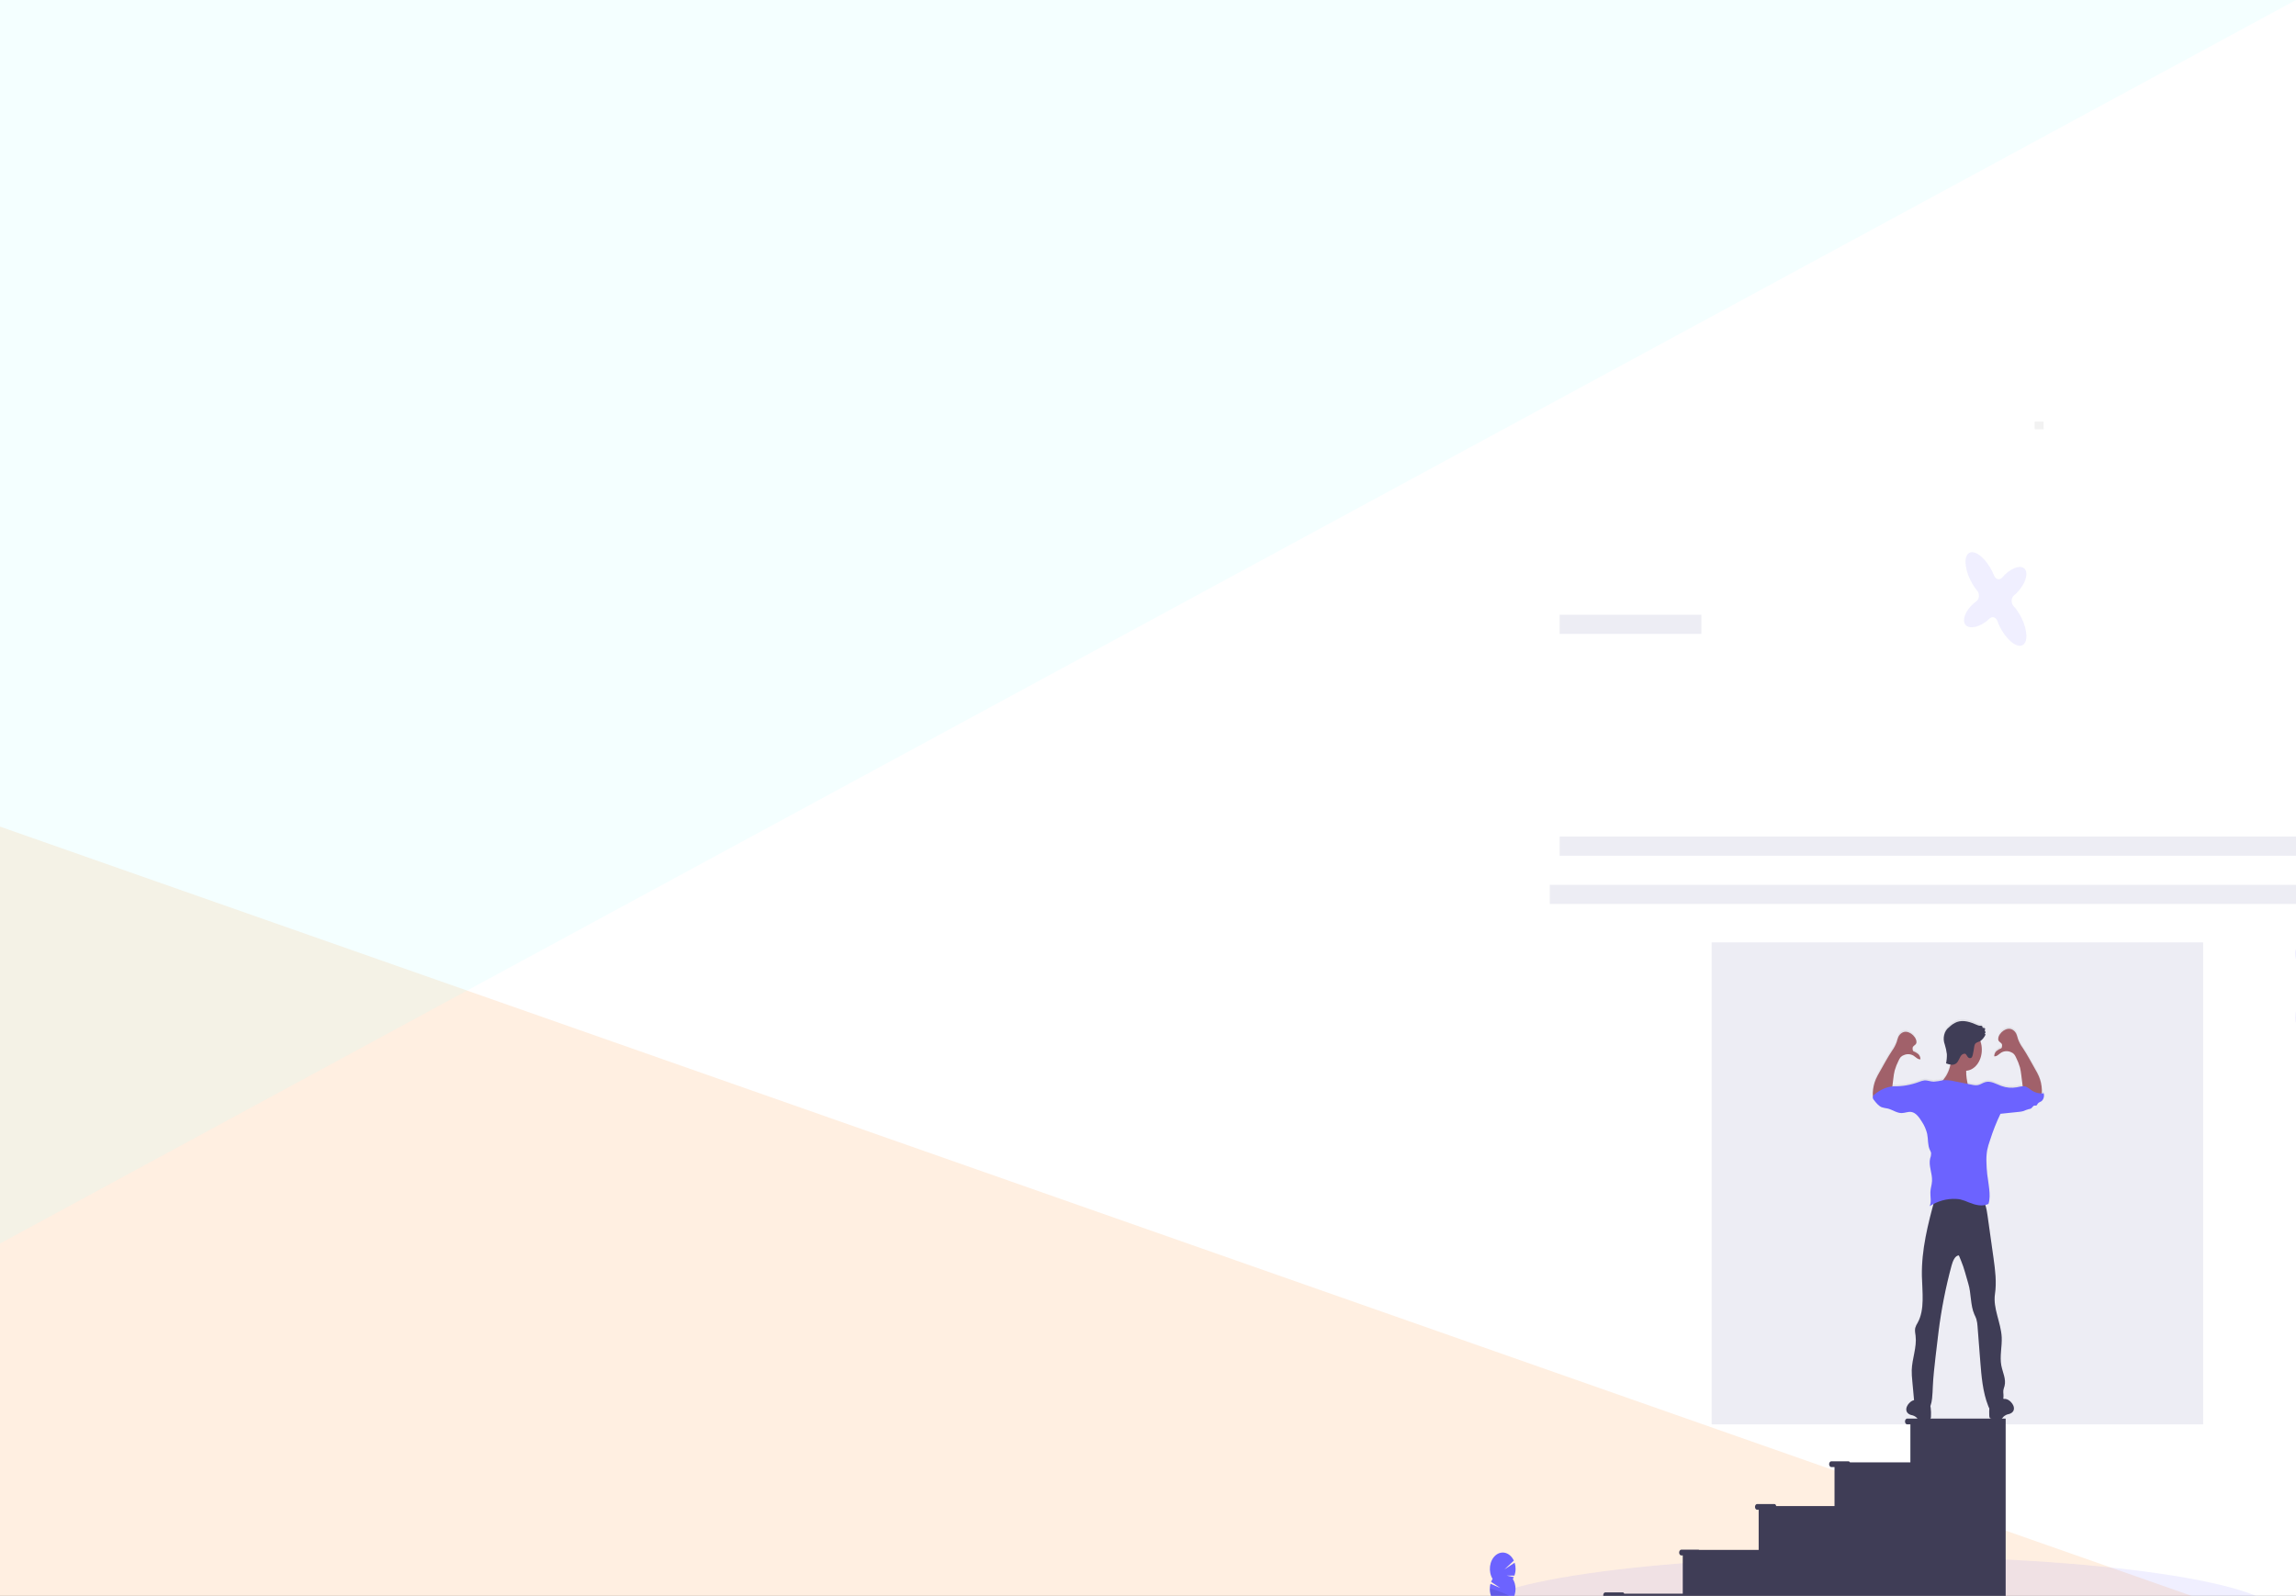 <svg width="1440" height="1001" viewBox="0 0 1440 1001" fill="none" xmlns="http://www.w3.org/2000/svg">
<rect x="0" y="0" width="1440" height="1001" fill="#333333" stroke="none"/>
<g clip-path="url(#clip0)">
<rect width="1440" height="1001" fill="white"/>
<path d="M0 518.5L1440 1024H0V518.5Z" fill="#FF9642" fill-opacity="0.16"/>
<path d="M0 0H1440L0 780V0Z" fill="#B9FFFC" fill-opacity="0.16"/>
<path opacity="0.1" d="M1174.93 1050.56C1315.41 1050.56 1429.29 1033.91 1429.29 1013.37C1429.29 992.835 1315.41 976.184 1174.93 976.184C1034.44 976.184 920.562 992.835 920.562 1013.37C920.562 1033.91 1034.44 1050.56 1174.93 1050.56Z" fill="#6C63FF"/>
<path d="M1281.71 269.232V264.433H1276.04V269.232H1281.71Z" fill="url(#paint0_linear)"/>
<path d="M1067.06 385.59H978.177V397.587H1067.06V385.59Z" fill="#EDEDF4"/>
<path d="M1471.27 555H972V566.997H1471.27V555Z" fill="#EDEDF4"/>
<path d="M1477.45 524.753H978.177V536.75H1477.45V524.753Z" fill="#EDEDF4"/>
<path d="M1381.78 591.12H1073.52V893.442H1381.78V591.12Z" fill="#EDEDF4"/>
<path d="M1281.74 684.78C1281.34 684.78 1280.95 684.852 1280.54 684.864C1280.67 684.166 1280.72 683.445 1280.67 682.728C1280.56 679.703 1279.91 676.748 1278.78 674.079C1278.09 672.505 1277.3 670.998 1276.44 669.568C1273.86 665.057 1271.48 660.45 1268.65 656.191C1267.43 654.536 1266.42 652.645 1265.66 650.589C1265.37 649.478 1265.03 648.392 1264.63 647.338C1264.09 646.259 1263.32 645.392 1262.41 644.832C1261.5 644.271 1260.49 644.038 1259.48 644.158C1257.46 644.461 1255.6 645.71 1254.26 647.661C1253.47 648.741 1252.82 650.409 1253.48 651.632C1254.14 652.856 1255.58 653.012 1255.66 654.356C1255.66 655.075 1255.66 656.251 1255.08 656.479C1254.06 656.823 1253.08 657.365 1252.19 658.087C1251.75 658.458 1251.38 658.955 1251.12 659.538C1250.85 660.121 1250.7 660.774 1250.67 661.446C1252.3 661.758 1253.68 660.018 1255.16 659.046C1257.04 658.027 1259.16 657.929 1261.1 658.771C1261.84 659.022 1262.54 659.467 1263.14 660.078C1263.67 660.739 1264.12 661.5 1264.46 662.334C1266.29 665.674 1267.41 669.546 1267.74 673.587L1268.57 680.329C1267.34 680.453 1266.11 680.662 1264.9 680.953C1261.63 681.564 1258.3 681.277 1255.13 680.113C1251.82 678.913 1248.51 676.73 1245.1 677.714C1243.5 678.157 1242.04 679.285 1240.43 679.609C1239.16 679.764 1237.89 679.679 1236.65 679.357L1234.05 678.829C1233.96 678.553 1233.89 678.265 1233.83 677.978C1233.29 675.571 1233.04 673.076 1233.09 670.575C1234.79 670.46 1236.43 669.82 1237.89 668.71C1239.34 667.601 1240.56 666.057 1241.44 664.212C1242.32 662.367 1242.82 660.278 1242.92 658.127C1243.01 655.976 1242.69 653.829 1241.98 651.872C1243.38 650.875 1244.54 649.411 1245.34 647.637L1244.67 647.481L1245.3 646.282C1245.15 646.168 1245.03 646.013 1244.93 645.828C1244.84 645.643 1244.79 645.434 1244.77 645.217C1244.75 644.999 1244.77 644.78 1244.83 644.576C1244.9 644.371 1244.99 644.187 1245.12 644.038C1244.57 643.676 1243.95 643.502 1243.33 643.534C1243.53 643.067 1243.21 642.491 1242.82 642.335C1242.42 642.231 1242 642.198 1241.59 642.239C1240.99 642.18 1240.39 642.006 1239.83 641.723C1235.79 639.959 1231.42 638.412 1227.3 639.887C1225.49 640.605 1223.8 641.735 1222.3 643.223C1220.84 644.26 1219.76 645.966 1219.26 647.99C1218.76 650.013 1218.9 652.201 1219.63 654.104C1220.26 656.069 1220.71 658.118 1220.97 660.21C1221.03 662.164 1220.85 664.117 1220.45 666.005C1221.35 666.352 1222.27 666.613 1223.2 666.784C1222.67 669.361 1221.74 671.776 1220.47 673.887C1219.88 674.82 1219.25 675.706 1218.58 676.538H1218.46C1216.59 676.983 1214.69 677.279 1212.79 677.426C1210.78 677.426 1208.82 676.466 1206.82 676.646C1205.64 676.815 1204.48 677.149 1203.35 677.642C1198.16 679.572 1192.77 680.486 1187.36 680.353L1186.71 680.437L1187.31 675.542C1187.64 671.501 1188.76 667.63 1190.59 664.289C1190.93 663.455 1191.38 662.694 1191.91 662.034C1192.51 661.423 1193.21 660.977 1193.96 660.726C1195.9 659.884 1198.01 659.982 1199.89 661.002C1201.37 661.926 1202.73 663.665 1204.39 663.401C1204.36 662.729 1204.2 662.077 1203.94 661.494C1203.67 660.911 1203.3 660.414 1202.86 660.042C1201.97 659.32 1200.99 658.778 1199.97 658.435C1199.42 658.207 1199.34 657.031 1199.39 656.311C1199.47 654.967 1200.98 654.68 1201.57 653.576C1202.17 652.472 1201.57 650.697 1200.79 649.605C1199.45 647.659 1197.59 646.414 1195.57 646.114C1194.56 645.993 1193.55 646.226 1192.64 646.787C1191.74 647.348 1190.97 648.215 1190.42 649.293C1190.02 650.346 1189.68 651.432 1189.39 652.544C1188.63 654.601 1187.62 656.492 1186.4 658.147C1183.56 662.406 1181.19 667.012 1178.61 671.523C1177.75 672.954 1176.97 674.457 1176.27 676.022C1175.15 678.698 1174.5 681.656 1174.38 684.684C1174.33 685.404 1174.38 686.129 1174.51 686.831C1174.45 687 1174.41 687.184 1174.41 687.371C1174.44 687.699 1174.52 688.016 1174.64 688.305C1174.77 688.593 1174.94 688.847 1175.14 689.051C1176.59 690.898 1178.11 692.806 1180.06 693.597C1181.27 693.961 1182.5 694.23 1183.74 694.401C1186.73 695.085 1189.48 697.281 1192.51 697.269C1194.6 697.269 1196.67 696.213 1198.73 696.585C1201.56 697.077 1203.61 700.004 1205.35 702.847C1206.82 705.066 1207.93 707.641 1208.61 710.417C1209.28 713.764 1208.86 717.531 1210.27 720.482C1210.63 721.085 1210.9 721.758 1211.09 722.474C1211.12 723.606 1210.92 724.729 1210.51 725.737C1209.32 730.38 1211.93 735.335 1211.65 740.133C1211.52 742.473 1210.71 744.68 1210.62 747.02C1210.48 750.031 1211.45 753.402 1210.12 755.909C1210.93 755.381 1211.74 754.914 1212.57 754.494C1208.6 769.262 1205.01 784.486 1205.28 800.01C1205.49 810.075 1207.17 821.16 1202.61 829.426C1201.97 830.412 1201.45 831.526 1201.09 832.725C1200.73 834.345 1201.09 836.06 1201.33 837.716C1202.17 844.914 1199.11 852.004 1198.9 859.31C1198.87 861.562 1198.99 863.812 1199.24 866.041L1200.35 878.205C1199.23 878.516 1198.18 879.176 1197.31 880.125C1196.14 881.325 1195.11 883.292 1195.65 885.092C1196.1 886.543 1197.4 887.239 1198.6 887.599C1199.84 887.774 1201.01 888.34 1202.03 889.243C1202.35 889.698 1202.7 890.131 1203.06 890.538C1203.76 891.019 1204.56 891.208 1205.35 891.078C1206.79 891.006 1208.18 890.85 1209.66 890.598C1209.96 890.582 1210.26 890.462 1210.52 890.25C1210.69 890.008 1210.82 889.723 1210.91 889.414C1210.99 889.104 1211.02 888.777 1211 888.451C1211.11 886.625 1211.05 884.789 1210.82 882.98C1210.76 882.632 1210.69 882.296 1210.61 881.949C1211.11 880.407 1211.46 878.796 1211.66 877.15C1211.96 874.75 1212 872.243 1212.13 869.784C1212.41 863.521 1213.07 857.307 1213.83 851.092L1214.77 843.103C1215.07 840.475 1215.37 837.848 1215.72 835.221C1217.47 820.99 1220.2 806.981 1223.87 793.352C1224.67 790.436 1226.05 787.017 1228.48 786.933L1229.92 790.532C1231.81 795.043 1232.97 800.046 1234.4 804.785C1236.3 811.011 1235.65 818.281 1238.19 824.136C1238.6 825.107 1239.13 826.031 1239.44 827.051C1239.89 828.62 1240.15 830.266 1240.22 831.934L1241.89 853.528C1242.65 863.233 1243.46 873.203 1246.9 881.924C1247.11 882.487 1247.36 883.025 1247.65 883.532C1247.55 884.984 1247.53 886.444 1247.6 887.899C1247.55 888.156 1247.55 888.425 1247.59 888.686C1247.63 888.946 1247.72 889.189 1247.85 889.398C1247.98 889.606 1248.15 889.773 1248.34 889.885C1248.53 889.998 1248.74 890.053 1248.95 890.046C1250.38 890.286 1251.78 890.442 1253.25 890.514C1254.04 890.644 1254.84 890.455 1255.54 889.974C1255.91 889.573 1256.26 889.14 1256.58 888.679C1257.59 887.776 1258.76 887.21 1259.99 887.035C1261.19 886.687 1262.5 885.991 1262.94 884.528C1263.5 882.728 1262.46 880.773 1261.29 879.561C1260.34 878.508 1259.17 877.821 1257.92 877.582C1257.41 877.619 1256.89 877.567 1256.39 877.426C1256.51 876.635 1256.54 875.829 1256.5 875.026C1256.38 874.083 1256.35 873.124 1256.41 872.171C1256.6 871.208 1256.86 870.269 1257.18 869.364C1258.27 865.117 1255.95 860.798 1255.14 856.455C1254.05 850.673 1255.67 844.614 1255.38 838.676C1254.92 829.354 1249.8 820.608 1251.16 811.431C1252.25 804.089 1251.32 796.543 1250.29 789.189L1246.51 761.824C1246.24 759.603 1245.78 757.426 1245.14 755.333C1245.84 755.179 1246.53 754.946 1247.2 754.638C1248.14 751.71 1247.98 748.483 1247.7 745.34C1247.42 742.197 1246.75 739.126 1246.42 736.006C1246.14 733.498 1245.97 730.97 1245.93 728.436C1245.83 725.937 1245.97 723.431 1246.35 720.974C1246.78 718.818 1247.37 716.717 1248.12 714.7C1249.95 708.875 1252.16 703.257 1254.73 697.904C1258.62 697.52 1262.38 697.101 1266.26 696.705C1267.19 696.651 1268.11 696.494 1269.02 696.237C1270.18 695.731 1271.36 695.302 1272.55 694.953C1272.99 694.924 1273.43 694.815 1273.85 694.629C1274.71 694.137 1275.23 692.758 1276.16 692.71C1276.51 692.769 1276.87 692.769 1277.22 692.71C1277.64 692.542 1277.84 691.966 1278.17 691.51C1278.75 690.682 1279.71 690.514 1280.47 689.974C1281.13 689.433 1281.62 688.617 1281.85 687.668C1282.08 686.719 1282.04 685.697 1281.74 684.78V684.78Z" fill="url(#paint1_linear)"/>
<path d="M1232.55 671.655C1238.3 671.655 1242.95 665.747 1242.95 658.459C1242.95 651.17 1238.3 645.262 1232.55 645.262C1226.81 645.262 1222.15 651.17 1222.15 658.459C1222.15 665.747 1226.81 671.655 1232.55 671.655Z" fill="#A1616A"/>
<path d="M1220.54 674.882C1219.48 676.541 1218.29 678.063 1217 679.429C1223.11 684.051 1230.37 685.568 1237.33 683.676C1237.07 682.776 1236.14 682.644 1235.49 682.188C1234.64 681.426 1234.07 680.271 1233.88 678.973C1233.18 675.812 1232.98 672.506 1233.28 669.244C1233.41 668.452 1233.41 667.636 1233.28 666.844C1232.92 665.657 1232.22 664.682 1231.32 664.109C1229.85 662.944 1228.26 662.036 1226.59 661.41C1224.87 660.762 1223.89 660.462 1223.82 663.005C1223.75 667.307 1222.6 671.467 1220.54 674.882V674.882Z" fill="#A1616A"/>
<path d="M1268.81 683.184L1267.75 674.666C1267.57 672.953 1267.29 671.259 1266.9 669.604C1266.27 667.454 1265.46 665.395 1264.48 663.461C1264.14 662.631 1263.69 661.874 1263.16 661.218C1262.56 660.607 1261.86 660.162 1261.12 659.91C1259.18 659.072 1257.07 659.174 1255.2 660.198C1253.71 661.11 1252.36 662.838 1250.71 662.538C1250.74 661.867 1250.89 661.214 1251.16 660.633C1251.42 660.051 1251.79 659.557 1252.24 659.191C1253.11 658.47 1254.07 657.928 1255.08 657.583C1255.61 657.367 1255.7 656.191 1255.65 655.471C1255.57 654.14 1254.06 653.852 1253.47 652.76C1252.87 651.668 1253.47 649.893 1254.24 648.801C1255.58 646.862 1257.44 645.625 1259.45 645.334C1260.46 645.207 1261.47 645.434 1262.38 645.991C1263.28 646.548 1264.05 647.413 1264.6 648.489C1265 649.538 1265.34 650.62 1265.63 651.728C1266.39 653.775 1267.4 655.658 1268.62 657.307C1271.45 661.542 1273.83 666.125 1276.39 670.612C1277.25 672.041 1278.03 673.54 1278.73 675.098C1279.86 677.755 1280.51 680.698 1280.62 683.712C1280.71 684.639 1280.6 685.577 1280.31 686.435C1280.02 687.06 1279.6 687.578 1279.11 687.94C1278.61 688.301 1278.05 688.494 1277.48 688.499C1276.31 688.462 1275.17 688.17 1274.08 687.635L1269.96 685.872C1269.46 685.731 1269 685.41 1268.63 684.948C1268.49 684.68 1268.42 684.35 1268.45 684.024C1268.48 683.698 1268.61 683.399 1268.81 683.184V683.184Z" fill="#A1616A"/>
<path d="M1186.4 685.068L1187.45 676.55C1187.63 674.837 1187.91 673.144 1188.3 671.487C1188.93 669.335 1189.74 667.276 1190.72 665.345C1191.06 664.514 1191.5 663.76 1192.03 663.113C1192.63 662.496 1193.33 662.05 1194.07 661.806C1196.01 660.964 1198.12 661.062 1200 662.082C1201.49 662.994 1202.84 664.721 1204.5 664.421C1204.46 663.75 1204.31 663.099 1204.04 662.518C1203.78 661.937 1203.41 661.442 1202.96 661.074C1202.09 660.356 1201.13 659.814 1200.13 659.466C1199.59 659.25 1199.5 658.075 1199.55 657.355C1199.63 656.023 1201.13 655.735 1201.73 654.644C1202.34 653.552 1201.73 651.776 1200.95 650.697C1199.62 648.752 1197.76 647.511 1195.74 647.218C1194.74 647.092 1193.72 647.32 1192.82 647.876C1191.91 648.433 1191.14 649.297 1190.6 650.373C1190.2 651.421 1189.86 652.504 1189.57 653.612C1188.81 655.656 1187.8 657.538 1186.59 659.191C1183.75 663.425 1181.38 668.008 1178.8 672.495C1177.95 673.924 1177.17 675.423 1176.47 676.982C1175.35 679.641 1174.7 682.583 1174.58 685.596C1174.5 686.527 1174.61 687.47 1174.9 688.331C1175.2 688.961 1175.62 689.482 1176.13 689.842C1176.63 690.201 1177.2 690.388 1177.78 690.382C1178.94 690.352 1180.09 690.059 1181.17 689.519L1185.3 687.803C1185.8 687.665 1186.26 687.344 1186.61 686.879C1186.77 686.6 1186.83 686.256 1186.79 685.918C1186.75 685.58 1186.61 685.275 1186.4 685.068Z" fill="#A1616A"/>
<path d="M1261.29 879.513C1262.46 880.713 1263.49 882.668 1262.94 884.456C1262.49 885.907 1261.19 886.591 1259.99 886.951C1258.77 887.128 1257.59 887.688 1256.58 888.583C1256.26 889.024 1255.91 889.437 1255.55 889.818C1254.85 890.305 1254.05 890.494 1253.26 890.358C1251.82 890.286 1250.42 890.13 1248.96 889.89C1248.65 889.874 1248.35 889.754 1248.1 889.543C1247.92 889.303 1247.79 889.021 1247.71 888.713C1247.63 888.405 1247.6 888.078 1247.62 887.755C1247.51 885.937 1247.57 884.109 1247.79 882.308C1248.03 880.5 1248.77 878.856 1249.86 877.666C1250.96 876.586 1254.29 873.383 1255.54 875.434C1255.87 875.986 1255.74 876.742 1256.2 877.198C1256.66 877.654 1257.39 877.402 1257.92 877.486C1259.17 877.738 1260.34 878.442 1261.29 879.513Z" fill="#3F3D56"/>
<path d="M1197.39 880.137C1196.22 881.337 1195.19 883.292 1195.74 885.08C1196.18 886.531 1197.48 887.227 1198.68 887.575C1199.91 887.75 1201.08 888.31 1202.09 889.207C1202.42 889.668 1202.76 890.101 1203.13 890.502C1203.83 890.98 1204.63 891.169 1205.41 891.042C1206.85 890.97 1208.25 890.814 1209.72 890.562C1210.02 890.548 1210.32 890.428 1210.58 890.214C1210.75 889.976 1210.88 889.694 1210.97 889.386C1211.05 889.078 1211.08 888.751 1211.06 888.427C1211.16 886.613 1211.1 884.789 1210.88 882.992C1210.65 881.178 1209.91 879.528 1208.81 878.337C1207.72 877.258 1204.39 874.054 1203.13 876.106C1202.8 876.658 1202.94 877.426 1202.46 877.869C1201.99 878.313 1201.28 878.073 1200.74 878.157C1199.5 878.405 1198.34 879.091 1197.39 880.137Z" fill="#3F3D56"/>
<path d="M1213.47 752.13C1209.2 767.726 1205.06 783.862 1205.38 800.406C1205.59 810.423 1207.28 821.46 1202.73 829.678C1202.08 830.658 1201.56 831.769 1201.2 832.965C1200.85 834.573 1201.2 836.276 1201.43 837.932C1202.28 845.13 1199.23 852.16 1199.01 859.43C1198.99 861.67 1199.1 863.908 1199.35 866.125L1200.53 878.937C1200.93 883.328 1205.39 885.128 1208.84 885.739C1210.45 883.289 1211.47 880.29 1211.76 877.114C1212.05 874.714 1212.1 872.231 1212.21 869.796C1212.5 863.557 1213.21 857.367 1213.91 851.188L1214.86 843.234C1215.16 840.619 1215.45 838.004 1215.8 835.389C1217.57 821.266 1220.3 807.366 1223.97 793.843C1224.77 790.928 1226.14 787.533 1228.56 787.449L1230.01 790.976C1231.9 795.451 1233.04 800.442 1234.48 805.156C1236.37 811.359 1235.72 818.581 1238.26 824.423C1238.68 825.383 1239.21 826.307 1239.51 827.315C1239.95 828.857 1240.22 830.474 1240.29 832.113L1241.96 853.564C1242.72 863.221 1243.52 873.143 1246.95 881.816C1247.29 882.853 1247.84 883.762 1248.53 884.456C1249.93 885.655 1251.89 885.044 1253.26 883.796C1254.34 882.784 1255.21 881.443 1255.78 879.897C1256.35 878.35 1256.61 876.647 1256.53 874.942C1256.42 874.001 1256.39 873.048 1256.44 872.099C1256.64 871.143 1256.9 870.208 1257.21 869.304C1258.31 865.081 1255.99 860.786 1255.17 856.467C1254.08 850.709 1255.7 844.686 1255.42 838.772C1254.96 829.486 1249.85 820.776 1251.2 811.647C1252.29 804.341 1251.36 796.831 1250.34 789.513L1246.51 762.28C1245.9 757.985 1245 753.138 1241.98 751.039C1240.25 750.056 1238.35 749.644 1236.47 749.839C1228.65 749.839 1221.18 751.219 1213.47 752.13Z" fill="#3F3D56"/>
<path d="M1281.74 685.752C1278.99 686.103 1276.21 685.375 1273.8 683.664C1272.88 682.89 1271.9 682.238 1270.88 681.721C1268.98 680.941 1266.9 681.625 1264.92 681.997C1261.66 682.595 1258.34 682.309 1255.17 681.157C1251.86 679.957 1248.55 677.786 1245.15 678.757C1243.55 679.201 1242.1 680.317 1240.48 680.641C1239.22 680.803 1237.95 680.718 1236.7 680.389L1225.92 678.253C1223.49 677.636 1221.01 677.41 1218.53 677.582C1216.65 678.025 1214.76 678.325 1212.85 678.481C1210.86 678.481 1208.89 677.522 1206.9 677.69C1205.72 677.86 1204.56 678.194 1203.44 678.685C1198.26 680.605 1192.88 681.515 1187.48 681.385C1183.18 681.742 1179.04 683.566 1175.48 686.663C1175.24 686.835 1175.03 687.074 1174.86 687.362C1174.7 687.651 1174.59 687.981 1174.54 688.331C1174.57 688.656 1174.65 688.97 1174.78 689.254C1174.91 689.539 1175.08 689.787 1175.29 689.986C1176.72 691.834 1178.25 693.729 1180.19 694.521C1181.4 694.882 1182.63 695.147 1183.86 695.313C1186.84 696.009 1189.59 698.18 1192.62 698.18C1194.71 698.18 1196.76 697.125 1198.82 697.496C1201.66 697.988 1203.69 700.892 1205.44 703.723C1206.91 705.935 1208.02 708.496 1208.7 711.257C1209.37 714.592 1208.95 718.335 1210.36 721.274C1210.71 721.874 1210.99 722.543 1211.17 723.254C1211.2 724.382 1211 725.502 1210.59 726.505C1209.4 731.124 1212.01 736.006 1211.74 740.901C1211.61 743.217 1210.79 745.424 1210.71 747.739C1210.58 750.751 1211.53 754.098 1210.21 756.593C1215.31 753.328 1220.99 751.755 1226.71 752.022C1227.66 752.051 1228.61 752.164 1229.54 752.358C1231.37 752.83 1233.16 753.463 1234.92 754.254C1238.87 755.849 1243.22 756.989 1247.11 755.166C1248.06 752.25 1247.9 749.035 1247.6 745.916C1247.31 742.797 1246.71 739.725 1246.34 736.618C1246.05 734.122 1245.89 731.606 1245.85 729.084C1245.74 726.597 1245.88 724.102 1246.26 721.658C1246.7 719.513 1247.29 717.424 1248.03 715.42C1249.86 709.592 1252.07 703.973 1254.65 698.624C1258.53 698.228 1262.28 697.808 1266.16 697.424C1267.08 697.36 1268 697.203 1268.91 696.957C1270.06 696.456 1271.24 696.032 1272.43 695.685C1272.87 695.653 1273.31 695.54 1273.73 695.349C1274.58 694.857 1275.11 693.49 1276.04 693.454C1276.39 693.507 1276.75 693.507 1277.1 693.454C1277.51 693.298 1277.71 692.71 1278.04 692.254C1278.63 691.426 1279.58 691.258 1280.35 690.73C1280.99 690.224 1281.48 689.456 1281.74 688.551C1281.99 687.646 1281.99 686.658 1281.74 685.752V685.752Z" fill="#6C63FF"/>
<path d="M1234.36 663.221C1234.66 663.523 1235.03 663.7 1235.41 663.73C1235.79 663.76 1236.17 663.641 1236.5 663.389C1236.92 662.896 1237.19 662.249 1237.3 661.542C1237.64 660.043 1237.91 658.521 1238.12 656.983C1238.18 656.313 1238.34 655.665 1238.59 655.076C1239.28 653.732 1240.78 653.66 1241.94 653.048C1243.38 652.062 1244.57 650.582 1245.37 648.777L1244.72 648.609L1245.34 647.41C1245.19 647.297 1245.07 647.144 1244.98 646.96C1244.88 646.777 1244.83 646.569 1244.81 646.354C1244.8 646.138 1244.82 645.921 1244.88 645.719C1244.94 645.517 1245.04 645.336 1245.17 645.19C1244.61 644.817 1243.99 644.639 1243.37 644.674C1243.57 644.218 1243.25 643.643 1242.86 643.475C1242.46 643.368 1242.05 643.34 1241.64 643.391C1241.03 643.328 1240.44 643.15 1239.88 642.863C1235.85 641.111 1231.48 639.564 1227.38 641.039C1225.57 641.75 1223.87 642.876 1222.38 644.362C1220.93 645.392 1219.85 647.084 1219.36 649.091C1218.86 651.099 1218.99 653.269 1219.72 655.16C1220.34 657.109 1220.78 659.142 1221.04 661.218C1221.1 663.167 1220.93 665.117 1220.53 667C1221.65 667.457 1222.81 667.743 1223.98 667.852C1225.16 667.967 1226.34 667.541 1227.29 666.653C1228.24 665.621 1228.77 664.025 1229.54 662.73C1229.84 662.158 1230.25 661.692 1230.73 661.373C1231.2 661.054 1231.74 660.893 1232.28 660.906C1233.33 661.11 1233.52 662.466 1234.36 663.221Z" fill="#3F3D56"/>
<path d="M1207.01 889.818H1195.94C1195.61 889.902 1195.32 890.127 1195.1 890.455C1194.89 890.783 1194.78 891.194 1194.78 891.618C1194.78 892.042 1194.89 892.453 1195.1 892.781C1195.32 893.109 1195.61 893.334 1195.94 893.417H1198.15V917.255H1160.26C1160.17 917.068 1160.05 916.911 1159.9 916.798C1159.76 916.685 1159.59 916.62 1159.42 916.607H1148.36C1148.03 916.691 1147.73 916.916 1147.52 917.244C1147.31 917.572 1147.19 917.983 1147.19 918.407C1147.19 918.831 1147.31 919.242 1147.52 919.57C1147.73 919.898 1148.03 920.123 1148.36 920.206H1150.57V944.692H1113.98C1113.95 944.359 1113.83 944.05 1113.64 943.814C1113.45 943.579 1113.21 943.432 1112.94 943.396H1101.89C1101.55 943.466 1101.25 943.686 1101.03 944.015C1100.81 944.345 1100.68 944.763 1100.68 945.196C1100.68 945.628 1100.81 946.047 1101.03 946.377C1101.25 946.706 1101.55 946.926 1101.89 946.995H1103V972.189H1065.8C1065.67 972.089 1065.51 972.036 1065.35 972.033H1054.29C1053.96 972.117 1053.67 972.341 1053.45 972.67C1053.24 972.998 1053.13 973.409 1053.13 973.833C1053.13 974.257 1053.24 974.668 1053.45 974.996C1053.67 975.324 1053.96 975.549 1054.29 975.632H1055.39V999.626H1018.68C1018.6 999.389 1018.47 999.187 1018.3 999.042C1018.13 998.898 1017.93 998.817 1017.73 998.81H1006.67C1006.34 998.894 1006.05 999.119 1005.83 999.447C1005.62 999.775 1005.51 1000.19 1005.51 1000.61C1005.51 1001.03 1005.62 1001.44 1005.83 1001.77C1006.05 1002.1 1006.34 1002.33 1006.67 1002.41H1007.77V1028.98H1257.91V889.818H1207.01Z" fill="#3F3D56"/>
<path opacity="0.1" d="M1266.44 384.966C1265.35 383.137 1264.11 381.456 1262.75 379.951C1262.38 379.542 1262.09 379.029 1261.9 378.453C1261.71 377.877 1261.63 377.254 1261.66 376.632C1261.7 376.01 1261.84 375.406 1262.09 374.868C1262.34 374.331 1262.69 373.874 1263.1 373.533C1263.55 373.161 1264 372.765 1264.44 372.333C1269.6 367.355 1272.21 360.672 1270.26 357.397C1268.3 354.122 1262.52 355.514 1257.36 360.493C1256.76 361.055 1256.19 361.66 1255.65 362.304C1255.28 362.718 1254.85 363.021 1254.38 363.187C1253.91 363.353 1253.41 363.38 1252.93 363.263C1252.45 363.147 1252 362.892 1251.61 362.517C1251.22 362.143 1250.91 361.659 1250.69 361.104C1249.97 359.3 1249.11 357.581 1248.15 355.97C1243.55 348.292 1237.39 344.417 1234.37 347.32C1231.35 350.223 1232.62 358.813 1237.21 366.515C1238.1 368.02 1239.1 369.425 1240.19 370.714C1240.54 371.157 1240.82 371.7 1240.98 372.301C1241.14 372.901 1241.19 373.542 1241.12 374.171C1241.05 374.8 1240.87 375.4 1240.59 375.923C1240.3 376.446 1239.93 376.876 1239.49 377.18C1233.81 381.295 1230.61 387.498 1232.21 391.061C1233.82 394.624 1239.7 394.18 1245.33 390.077C1246.2 389.435 1247.04 388.726 1247.84 387.953C1248.22 387.588 1248.66 387.335 1249.13 387.211C1249.59 387.088 1250.07 387.098 1250.54 387.24C1251 387.383 1251.43 387.654 1251.8 388.035C1252.17 388.416 1252.46 388.896 1252.67 389.441C1253.43 391.568 1254.39 393.58 1255.5 395.439C1260.09 403.117 1266.27 406.992 1269.28 404.089C1272.3 401.186 1271.03 392.656 1266.44 384.966Z" fill="#6C63FF"/>
<path opacity="0.1" d="M1454.85 634.643C1455.92 632.79 1456.83 630.8 1457.56 628.705C1457.76 628.136 1458.06 627.633 1458.44 627.237C1458.82 626.84 1459.27 626.561 1459.74 626.421C1460.22 626.282 1460.72 626.285 1461.2 626.432C1461.67 626.578 1462.12 626.864 1462.49 627.265C1462.91 627.697 1463.34 628.117 1463.79 628.537C1469.04 633.336 1474.85 634.535 1476.74 631.236C1478.63 627.937 1475.91 621.303 1470.65 616.48C1470.02 615.912 1469.39 615.396 1468.76 614.932C1468.34 614.611 1467.99 614.17 1467.73 613.646C1467.47 613.122 1467.3 612.528 1467.25 611.911C1467.2 611.294 1467.27 610.671 1467.44 610.09C1467.61 609.509 1467.88 608.986 1468.24 608.562C1469.39 607.161 1470.43 605.626 1471.36 603.979C1475.81 596.169 1476.93 587.556 1473.87 584.784C1470.8 582.013 1464.69 585.984 1460.24 593.842C1459.37 595.358 1458.6 596.963 1457.94 598.641C1457.71 599.205 1457.38 599.694 1456.98 600.067C1456.57 600.44 1456.11 600.688 1455.61 600.789C1455.12 600.891 1454.61 600.844 1454.13 600.652C1453.66 600.46 1453.22 600.129 1452.86 599.684V599.684C1448.14 594.058 1442.46 591.922 1440.28 594.886C1438.09 597.849 1440.12 604.879 1444.86 610.482C1445.59 611.346 1446.37 612.147 1447.19 612.881C1447.58 613.235 1447.89 613.693 1448.12 614.222C1448.35 614.752 1448.48 615.339 1448.51 615.941C1448.53 616.544 1448.45 617.146 1448.27 617.704C1448.09 618.262 1447.82 618.762 1447.47 619.167C1446.08 620.745 1444.83 622.511 1443.75 624.434C1439.3 632.244 1438.18 640.858 1441.25 643.629C1444.33 646.4 1450.4 642.465 1454.85 634.643Z" fill="#6C63FF"/>
<path d="M948.807 990.436C949.041 990.057 949.253 989.656 949.44 989.237L945.015 988.313H949.8C950.286 986.969 950.538 985.508 950.537 984.03C950.539 982.718 950.34 981.418 949.951 980.203L943.53 984.426L949.45 978.907C948.893 977.697 948.145 976.644 947.254 975.815C946.364 974.986 945.348 974.398 944.271 974.088C943.193 973.777 942.077 973.751 940.991 974.01C939.905 974.27 938.873 974.809 937.959 975.596C937.044 976.382 936.266 977.399 935.674 978.582C935.082 979.766 934.688 981.091 934.516 982.476C934.344 983.86 934.399 985.275 934.676 986.632C934.953 987.989 935.446 989.259 936.126 990.364C935.759 990.939 935.442 991.563 935.181 992.224L940.92 996.015L934.793 993.4C934.366 995.011 934.261 996.732 934.489 998.408C934.717 1000.08 935.27 1001.66 936.098 1003C935.159 1004.51 934.574 1006.32 934.41 1008.24C934.246 1010.15 934.51 1012.08 935.172 1013.81C935.833 1015.54 936.866 1017 938.151 1018.02C939.436 1019.05 940.922 1019.59 942.438 1019.59C943.954 1019.59 945.44 1019.05 946.725 1018.02C948.01 1017 949.043 1015.54 949.704 1013.81C950.366 1012.08 950.63 1010.15 950.466 1008.24C950.302 1006.32 949.717 1004.51 948.778 1003C949.899 1001.19 950.508 998.965 950.508 996.669C950.508 994.373 949.899 992.143 948.778 990.34L948.807 990.436Z" fill="#6C63FF"/>
<path opacity="0.1" d="M934.396 996.759C934.396 999.057 935.005 1001.29 936.126 1003.09C935.187 1004.6 934.602 1006.42 934.438 1008.33C934.274 1010.24 934.538 1012.18 935.2 1013.91C935.862 1015.64 936.894 1017.1 938.179 1018.12C939.464 1019.14 940.95 1019.68 942.466 1019.68C943.983 1019.68 945.469 1019.14 946.754 1018.12C948.039 1017.1 949.071 1015.64 949.733 1013.91C950.394 1012.18 950.658 1010.24 950.495 1008.33C950.331 1006.42 949.746 1004.6 948.807 1003.09C949.894 1001.39 934.396 995.607 934.396 996.759Z" fill="black"/>
</g>
<defs>
<linearGradient id="paint0_linear" x1="-4462.71" y1="3078.03" x2="-4428.67" y2="3078.03" gradientUnits="userSpaceOnUse">
<stop stop-color="#808080" stop-opacity="0.25"/>
<stop offset="0.54" stop-color="#808080" stop-opacity="0.12"/>
<stop offset="1" stop-color="#808080" stop-opacity="0.1"/>
</linearGradient>
<linearGradient id="paint1_linear" x1="64521.4" y1="175158" x2="64521.4" y2="122309" gradientUnits="userSpaceOnUse">
<stop stop-color="#808080" stop-opacity="0.25"/>
<stop offset="0.54" stop-color="#808080" stop-opacity="0.12"/>
<stop offset="1" stop-color="#808080" stop-opacity="0.1"/>
</linearGradient>
<clipPath id="clip0">
<rect width="1440" height="1001" fill="white"/>
</clipPath>
</defs>
</svg>
